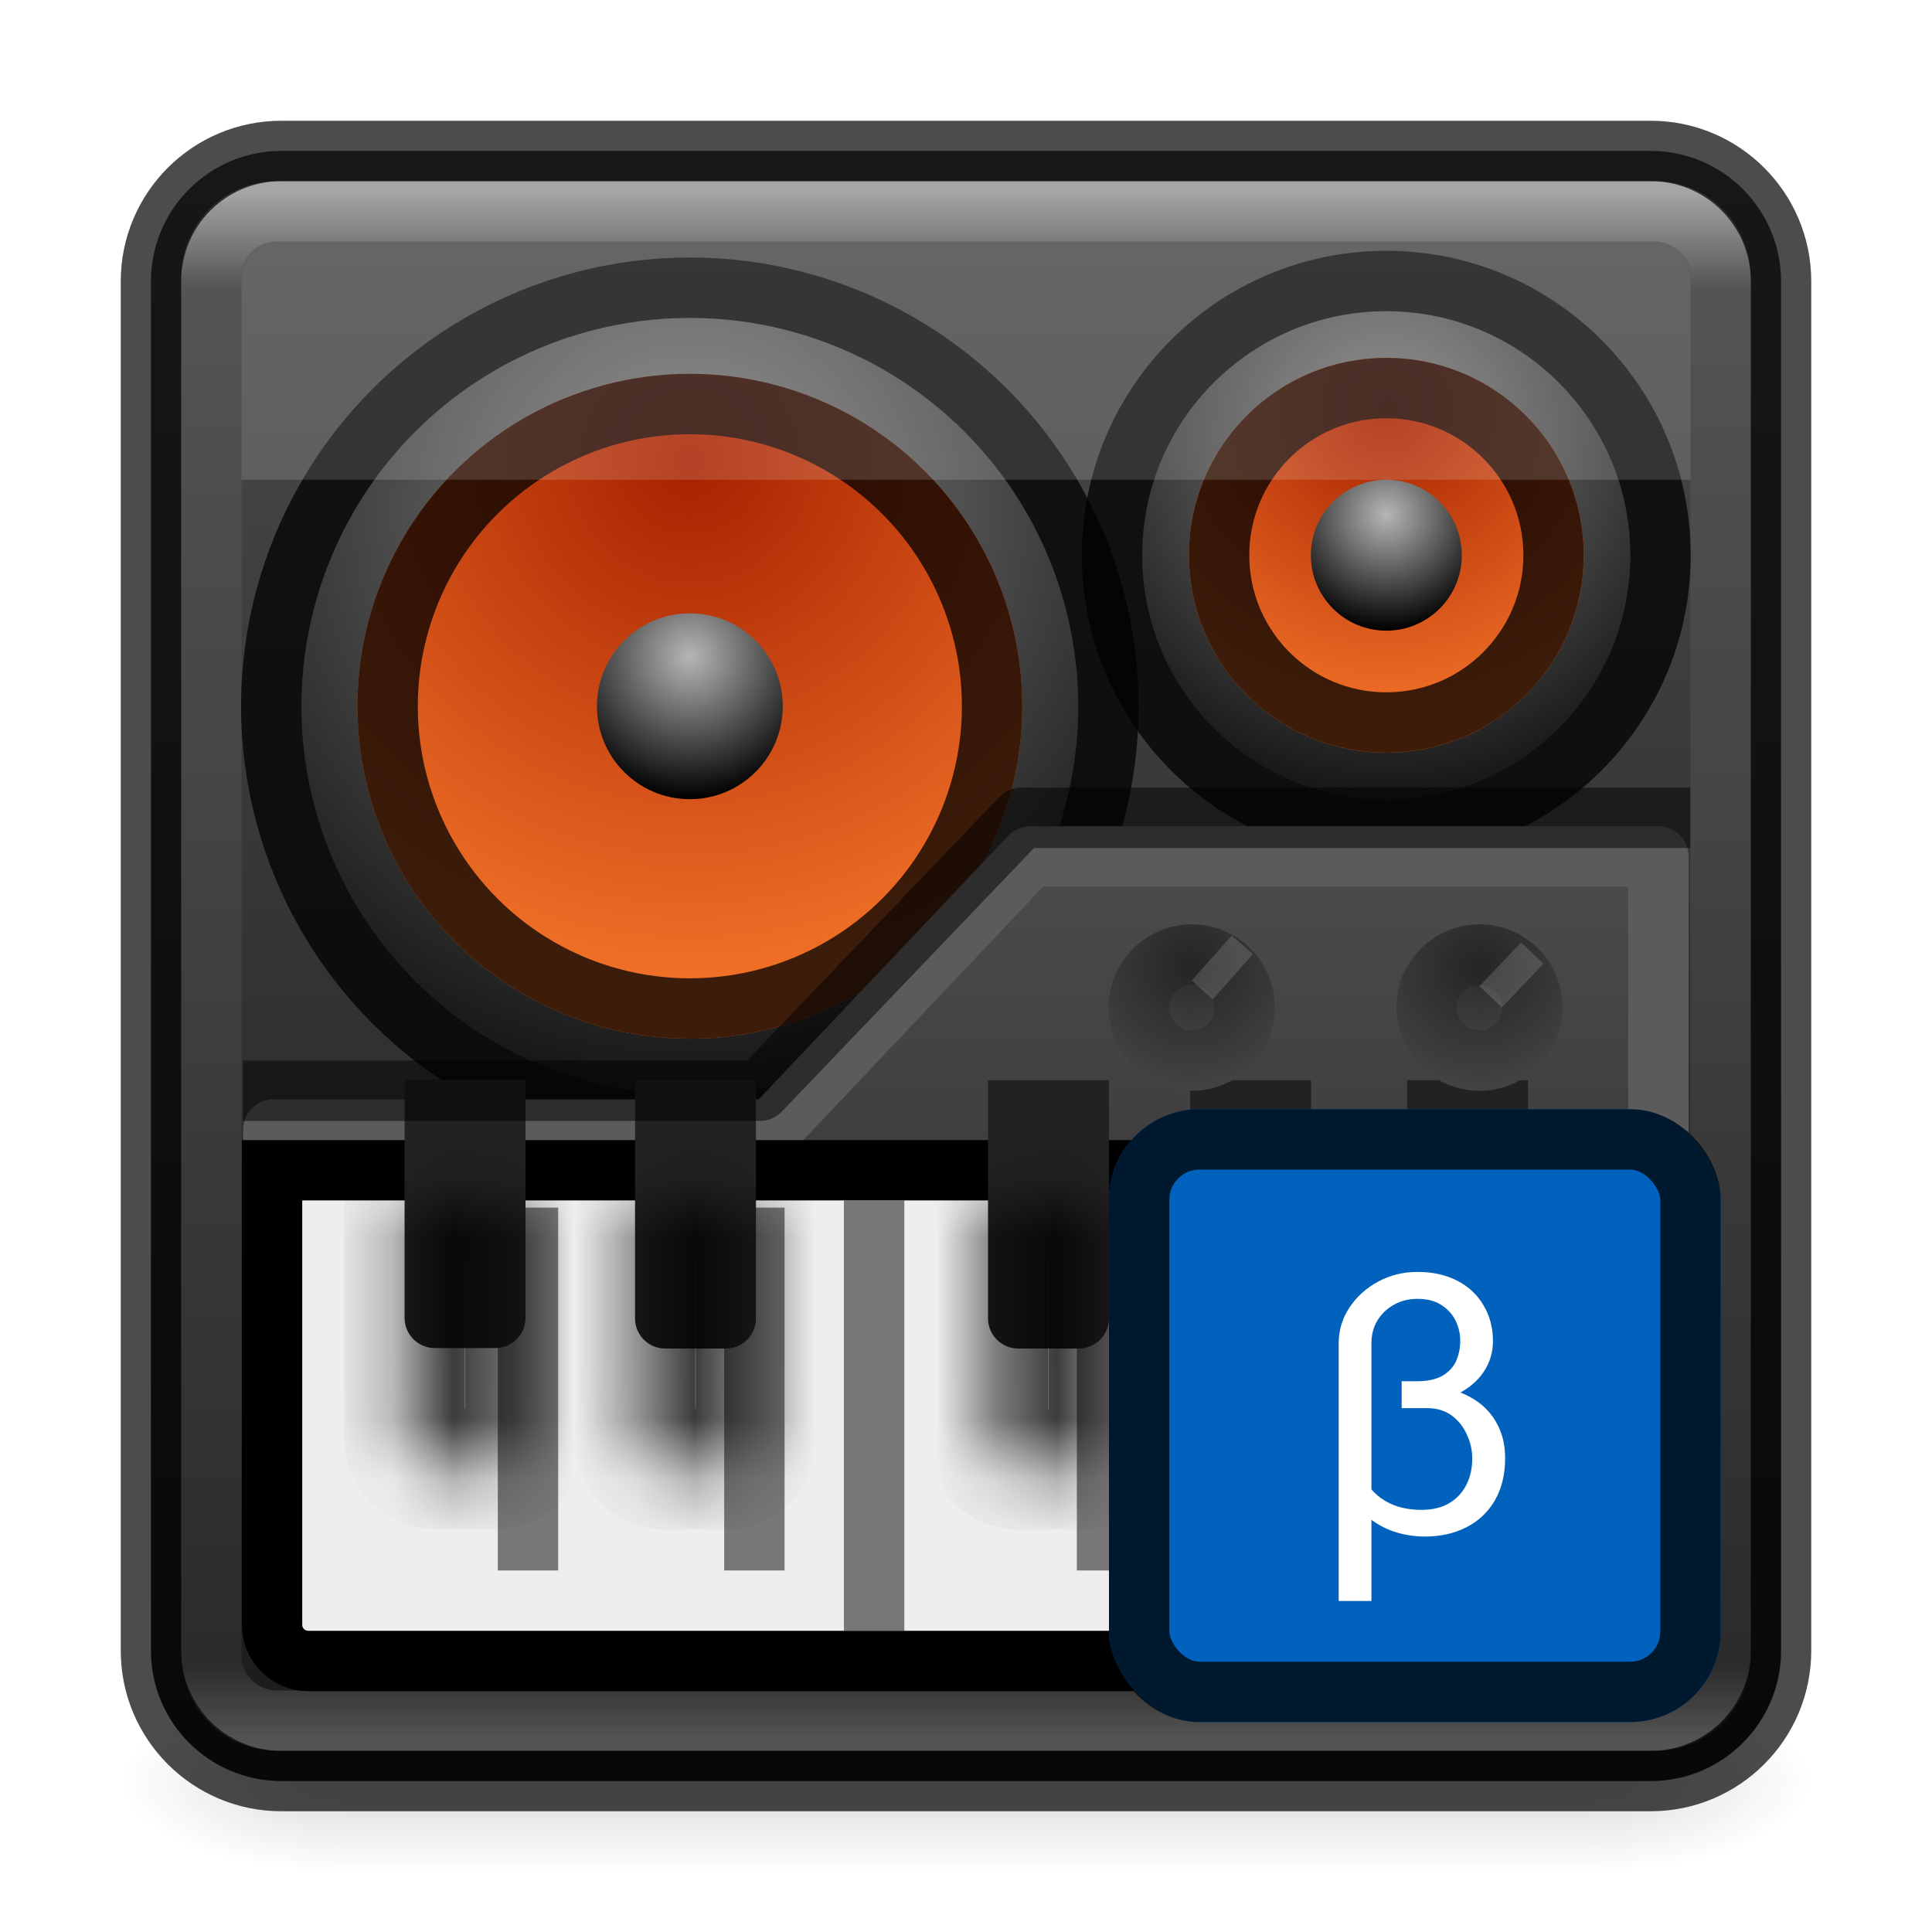 <svg width="32" height="32" viewBox="0 0 32 32" fill="none" xmlns="http://www.w3.org/2000/svg">
<g opacity="0.4">
<path opacity="0.4" d="M30 28H26.316V31H30V28Z" fill="url(#paint0_radial_442_74)"/>
<path opacity="0.4" d="M2 31H5.684V28H2V31Z" fill="url(#paint1_radial_442_74)"/>
<path opacity="0.4" d="M26.316 28H5.684V31H26.316V28Z" fill="url(#paint2_linear_442_74)"/>
</g>
<path d="M27.34 2.5H4.66C3.467 2.5 2.5 3.467 2.5 4.66V27.34C2.5 28.533 3.467 29.5 4.66 29.5H27.34C28.533 29.5 29.5 28.533 29.5 27.34V4.66C29.5 3.467 28.533 2.5 27.34 2.5Z" fill="url(#paint3_linear_442_74)"/>
<path opacity="0.5" d="M27.413 3.5H4.587C3.987 3.5 3.5 3.987 3.5 4.587V27.413C3.5 28.013 3.987 28.5 4.587 28.5H27.413C28.013 28.5 28.5 28.013 28.5 27.413V4.587C28.5 3.987 28.013 3.5 27.413 3.5Z" stroke="url(#paint4_linear_442_74)" stroke-linecap="round" stroke-linejoin="round"/>
<path opacity="0.7" d="M27.34 2.5H4.66C3.467 2.5 2.5 3.467 2.5 4.66V27.34C2.5 28.533 3.467 29.5 4.66 29.5H27.34C28.533 29.5 29.5 28.533 29.5 27.34V4.66C29.5 3.467 28.533 2.5 27.34 2.5Z" stroke="black" stroke-linecap="round" stroke-linejoin="round"/>
<circle cx="11.426" cy="11.698" r="6.433" fill="url(#paint5_radial_442_74)"/>
<circle cx="11.426" cy="11.698" r="6.933" stroke="black" stroke-opacity="0.75"/>
<g filter="url(#filter0_d_442_74)">
<circle cx="11.426" cy="11.698" r="5.506" fill="url(#paint6_radial_442_74)"/>
<circle cx="11.426" cy="11.698" r="5.006" stroke="black" stroke-opacity="0.75"/>
</g>
<circle cx="11.426" cy="11.698" r="1.539" fill="url(#paint7_radial_442_74)"/>
<circle cx="22.961" cy="9.196" r="4.042" fill="url(#paint8_radial_442_74)"/>
<circle cx="22.961" cy="9.196" r="4.542" stroke="black" stroke-opacity="0.75"/>
<g filter="url(#filter1_d_442_74)">
<circle cx="22.962" cy="9.197" r="3.27" fill="url(#paint9_radial_442_74)"/>
<circle cx="22.962" cy="9.197" r="2.77" stroke="black" stroke-opacity="0.75"/>
</g>
<circle cx="22.962" cy="9.196" r="1.25" fill="url(#paint10_radial_442_74)"/>
<path d="M27.468 14.186V14.188V14.203V14.217V14.232V14.248V14.263V14.278V14.294V14.31V14.326V14.342V14.359V14.376V14.393V14.409V14.427V14.444V14.461V14.479V14.497V14.515V14.533V14.552V14.57V14.589V14.608V14.627V14.646V14.666V14.685V14.705V14.725V14.745V14.765V14.785V14.806V14.826V14.847V14.868V14.889V14.911V14.932V14.954V14.976V14.997V15.019V15.042V15.064V15.086V15.109V15.132V15.155V15.178V15.201V15.224V15.248V15.271V15.295V15.319V15.343V15.367V15.391V15.416V15.44V15.465V15.49V15.515V15.54V15.565V15.59V15.616V15.642V15.667V15.693V15.719V15.745V15.771V15.797V15.824V15.85V15.877V15.904V15.931V15.958V15.985V16.012V16.039V16.067V16.094V16.122V16.15V16.178V16.206V16.234V16.262V16.29V16.319V16.347V16.376V16.404V16.433V16.462V16.491V16.52V16.549V16.578V16.608V16.637V16.667V16.696V16.726V16.756V16.786V16.816V16.846V16.876V16.906V16.936V16.967V16.997V17.028V17.058V17.089V17.12V17.151V17.181V17.212V17.244V17.275V17.306V17.337V17.368V17.4V17.431V17.463V17.494V17.526V17.558V17.59V17.622V17.653V17.685V17.717V17.75V17.782V17.814V17.846V17.878V17.911V17.943V17.976V18.008V18.041V18.073V18.106V18.139V18.171V18.204V18.237V18.27V18.303V18.336V18.369V18.402V18.435V18.468V18.501V18.534V18.568V18.601V18.634V18.668V18.701V18.734V18.768V18.801V18.835V18.868V18.902V18.935V18.969V19.002V19.036V19.07V19.103V19.137V19.171V19.204V19.238V19.272V19.305V19.339V19.373V19.407V19.441V19.474V19.508V19.542V19.576V19.61V19.643V19.677V19.711V19.745V19.779V19.812V19.846V19.88V19.914V19.948V19.982V20.015V20.049V20.083V20.117V20.151V20.184V20.218V20.252V20.286V20.32V20.353V20.387V20.421V20.454V20.488V20.521V20.555V20.589V20.622V20.656V20.689V20.723V20.756V20.79V20.823V20.856V20.89V20.923V20.956V20.99V21.023V21.056V21.089V21.122V21.155V21.188V21.221V21.254V21.287V21.32V21.353V21.386V21.418V21.451V21.484V21.516V21.549V21.581V21.614V21.646V21.679V21.711V21.743V21.775V21.808V21.84V21.872V21.904V21.935V21.967V21.999V22.031V22.062V22.094V22.125V22.157V22.188V22.22V22.251V22.282V22.313V22.344V22.375V22.406V22.437V22.468V22.498V22.529V22.559V22.59V22.62V22.651V22.681V22.711V22.741V22.771V22.801V22.83V22.86V22.89V22.919V22.948V22.978V23.007V23.036V23.065V23.094V23.123V23.152V23.18V23.209V23.237V23.266V23.294V23.322V23.35V23.378V23.406V23.434V23.461V23.489V23.516V23.544V23.571V23.598V23.625V23.652V23.678V23.705V23.732V23.758V23.784V23.81V23.836V23.862V23.888V23.914V23.939V23.965V23.99V24.015V24.04V24.065V24.09V24.114V24.139V24.163V24.188V24.212V24.236V24.26V24.283V24.307V24.33V24.354V24.377V24.4V24.423V24.445V24.468V24.491V24.513V24.535V24.557V24.579V24.601V24.622V24.643V24.665V24.686V24.707V24.727V24.748V24.768V24.789V24.809V24.829V24.849V24.869V24.888V24.907V24.927V24.945V24.964V24.983V25.002V25.02V25.038V25.056V25.074V25.092V25.109V25.126V25.143V25.16V25.177V25.194V25.21V25.227V25.242V25.258V25.274V25.29V25.305V25.32V25.335V25.35V25.364V25.379V25.393V25.407V25.421V25.434V25.448V25.461V25.474V25.487V25.5V25.512V25.524V25.536V25.548V25.56V25.571V25.582V25.593V25.604V25.615V25.625V25.635V25.645V25.655V25.665V25.674V25.683V25.692V25.701V25.709V25.717V25.725V25.733V25.741V25.748V25.755V25.762V25.769C27.468 26.672 26.798 27.43 25.949 27.43H25.942H25.935H25.927H25.919H25.91H25.901H25.892H25.882H25.872H25.862H25.851H25.84H25.828H25.816H25.804H25.791H25.778H25.765H25.751H25.737H25.677H25.662H25.645H25.629H25.612H25.595H25.577H25.559H25.541H25.523H25.504H25.485H25.465H25.445H25.425H25.405H25.384H25.363H25.341H25.32H25.297H25.275H25.252H25.229H25.206H25.182H25.158H25.134H25.109H25.084H25.059H25.034H25.008H24.982H24.955H24.929H24.902H24.874H24.847H24.819H24.791H24.762H24.734H24.705H24.675H24.646H24.616H24.586H24.555H24.525H24.494H24.463H24.431H24.399H24.367H24.335H24.302H24.27H24.237H24.203H24.17H24.102H24.067H24.033H23.998H23.963H23.927H23.892H23.856H23.82H23.784H23.747H23.71H23.673H23.636H23.599H23.561H23.523H23.485H23.446H23.407H23.369H23.33H23.29H23.251H23.211H23.171H23.131H23.09H23.05H23.009H22.968H22.927H22.885H22.843H22.802H22.76H22.717H22.675H22.632H22.589H22.546H22.503H22.46H22.416H22.372H22.328H22.284H22.24H22.195H22.15H22.105H22.06H22.015H21.97H21.924H21.878H21.832H21.786H21.74H21.693H21.647H21.6H21.553H21.506H21.459H21.411H21.364H21.316H21.268H21.22H21.172H21.123H21.075H21.026H20.978H20.929H20.88H20.831H20.781H20.732H20.682H20.632H20.583H20.533H20.483H20.432H20.382H20.331H20.281H20.23H20.179H20.128H20.077H20.026H19.975H19.923H19.872H19.82H19.768H19.716H19.664H19.612H19.56H19.508H19.456H19.403H19.351H19.298H19.245H19.192H19.139H19.086H19.033H18.98H18.927H18.873H18.82H18.767H18.713H18.659H18.606H18.552H18.498H18.444H18.39H18.336H18.282H18.228H18.173H18.119H18.065H18.01H17.956H17.901H17.847H17.792H17.737H17.683H17.628H17.573H17.518H17.463H17.408H17.353H17.298H17.243H17.188H17.133H17.077H17.022H16.967H16.912H16.856H16.801H16.746H16.69H16.635H16.58H16.524H16.469H16.413H16.358H16.302H16.247H16.191H16.136H16.08H15.858H9.304H8.968H8.927H8.886H8.845H8.805H8.764H8.724H8.684H8.645H8.605H8.566H8.527H8.489H8.45H8.412H8.374H8.336H8.299H8.261H8.224H8.187H8.151H8.114H8.078H8.042H8.007H7.971H7.936H7.901H7.867H7.832H7.798H7.764H7.73H7.697H7.664H7.631H7.598H7.566H7.534H7.502H7.471H7.439H7.408H7.378H7.347H7.317H7.287H7.257H7.228H7.199H7.17H7.142H7.114H7.086H7.058H7.031H7.004H6.977H6.95H6.924H6.898H6.873H6.848H6.823H6.798H6.774H6.749H6.726H6.702H6.679H6.656H6.634H6.612H6.59H6.568H6.547H6.526H6.506H6.485H6.465H6.446H6.427H6.408H6.389H6.371H6.353H6.335H6.318H6.301H6.285H6.268H6.252H6.237H6.222H6.207H6.192H6.178H6.164H6.151H6.138H6.125H6.113H6.101H6.089H6.078H6.067H6.057H6.046H6.037H6.027H6.018H6.009H6.001H5.993H5.986H5.979H5.972H5.965H5.959H5.954C5.645 27.43 5.283 27.276 4.992 26.993C4.704 26.712 4.527 26.347 4.527 25.975V25.969V25.963V25.956V25.949V25.942V25.936V25.929V25.921V25.914V25.907V25.899V25.891V25.884V25.876V25.868V25.86V25.851V25.843V25.834V25.826V25.817V25.808V25.799V25.79V25.781V25.771V25.762V25.752V25.743V25.733V25.723V25.713V25.703V25.693V25.682V25.672V25.661V25.651V25.64V25.629V25.618V25.607V25.596V25.584V25.573V25.561V25.55V25.538V25.526V25.514V25.502V25.49V25.478V25.465V25.453V25.44V25.428V25.415V25.402V25.389V25.376V25.363V25.35V25.337V25.323V25.31V25.296V25.282V25.269V25.255V25.241V25.227V25.213V25.198V25.184V25.17V25.155V25.141V25.126V25.111V25.096V25.081V25.066V25.051V25.036V25.021V25.006V24.99V24.975V24.959V24.944V24.928V24.912V24.896V24.88V24.864V24.848V24.832V24.816V24.799V24.783V24.766V24.75V24.733V24.716V24.7V24.683V24.666V24.649V24.632V24.615V24.597V24.58V24.563V24.546V24.528V24.511V24.493V24.475V24.457V24.44V24.422V24.404V24.386V24.368V24.35V24.332V24.314V24.295V24.277V24.259V24.24V24.222V24.203V24.185V24.166V24.147V24.128V24.11V24.091V24.072V24.053V24.034V24.015V23.996V23.977V23.957V23.938V23.919V23.899V23.88V23.86V23.841V23.821V23.802V23.782V23.762V23.743V23.723V23.703V23.683V23.663V23.644V23.624V23.604V23.584V23.564V23.543V23.523V23.503V23.483V23.463V23.442V23.422V23.402V23.381V23.361V23.34V23.32V23.299V23.279V23.258V23.238V23.217V23.196V23.176V23.155V23.134V23.113V23.093V23.072V23.051V23.03V23.009V22.988V22.968V22.947V22.926V22.905V22.884V22.863V22.842V22.82V22.799V22.778V22.757V22.736V22.715V22.694V22.673V22.651V22.63V22.609V22.588V22.567V22.545V22.524V22.503V22.482V22.46V22.439V22.418V22.396V22.375V22.354V22.333V22.311V22.29V22.269V22.247V22.226V22.205V22.183V22.162V22.141V22.119V22.098V22.077V22.055V22.034V22.013V21.991V21.97V21.949V21.927V21.906V21.885V21.864V21.842V21.821V21.8V21.779V21.757V21.736V21.715V21.694V21.672V21.651V21.63V21.609V21.588V21.567V21.546V21.524V21.503V21.482V21.461V21.44V21.419V21.398V21.377V21.356V21.335V21.315V21.294V21.273V21.252V21.231V21.21V21.19V21.169V21.148V21.128V21.107V21.086V21.066V21.045V21.025V21.004V20.984V20.963V20.943V20.922V20.902V20.882V20.861V20.841V20.821V20.801V20.781V20.761V20.74V20.72V20.7V20.68V20.66V20.641V20.621V20.601V20.581V20.561V20.542V20.522V20.503V20.483V20.464V20.444V20.425V20.405V20.386V20.367V20.348V20.328V20.309V20.29V20.271V20.252V20.233V20.215V20.196V20.177V20.158V20.14V20.121V20.102V20.084V20.066V20.047V20.029V20.011V19.992V19.974V19.956V19.938V19.92V19.902V19.884V19.867V19.849V19.831V19.814V19.796V19.779V19.761V19.744V19.727V19.709V19.692V19.675V19.658V19.642V19.625V19.608V19.591V19.575V19.558V19.541V19.525V19.509V19.492V19.476V19.46V19.444V19.428V19.412V19.396V19.381V19.365V19.35V19.334V19.319V19.303V19.288V19.273V19.258V19.243V19.228V19.213V19.198V19.184V19.169V19.155V19.14V19.126V19.112V19.098V19.084V19.07V19.056V19.042V19.028V19.015V19.001V18.988V18.974V18.961V18.948V18.935V18.922V18.909V18.897V18.884V18.872V18.859V18.847V18.834V18.822V18.81V18.798V18.787V18.775V18.763V18.752V18.74V18.729V18.718V18.709H12.567C12.704 18.709 12.836 18.652 12.93 18.552L17.062 14.186H27.468Z" fill="url(#paint11_linear_442_74)" stroke="#5B5B5B" stroke-linecap="round" stroke-linejoin="round"/>
<path d="M5.006 19.383H4.506V19.883V26.911C4.506 27.242 4.774 27.511 5.106 27.511H26.904C27.235 27.511 27.503 27.242 27.503 26.911V19.883V19.383H27.003H5.006Z" fill="#EEEEEE" stroke="black"/>
<g filter="url(#filter2_d_442_74)">
<line x1="7.745" y1="27.012" x2="7.745" y2="21.002" stroke="black" stroke-opacity="0.5"/>
</g>
<g filter="url(#filter3_d_442_74)">
<line x1="11.495" y1="27.012" x2="11.495" y2="21.002" stroke="black" stroke-opacity="0.5"/>
</g>
<line x1="14.478" y1="27.012" x2="14.478" y2="19.884" stroke="black" stroke-opacity="0.5"/>
<g filter="url(#filter4_d_442_74)">
<line x1="17.336" y1="27.012" x2="17.336" y2="21.002" stroke="black" stroke-opacity="0.5"/>
</g>
<g filter="url(#filter5_d_442_74)">
<line y1="-0.5" x2="6.01" y2="-0.5" transform="matrix(0.001 -1 1 0.001 21.11 27.012)" stroke="black" stroke-opacity="0.5"/>
</g>
<g filter="url(#filter6_d_442_74)">
<line x1="24.191" y1="27.011" x2="24.191" y2="21.002" stroke="black" stroke-opacity="0.5"/>
</g>
<mask id="path-25-inside-1_442_74" fill="white">
<path d="M6.701 19.883H8.704V23.828C8.704 24.104 8.48 24.328 8.204 24.328H7.201C6.925 24.328 6.701 24.104 6.701 23.828V19.883Z"/>
</mask>
<g filter="url(#filter7_i_442_74)">
<path d="M6.701 19.883H8.704V23.828C8.704 24.104 8.48 24.328 8.204 24.328H7.201C6.925 24.328 6.701 24.104 6.701 23.828V19.883Z" fill="#222222"/>
</g>
<path d="M6.701 19.883H8.704V23.828C8.704 24.104 8.48 24.328 8.204 24.328H7.201C6.925 24.328 6.701 24.104 6.701 23.828V19.883Z" stroke="black" stroke-opacity="0.75" stroke-width="2" mask="url(#path-25-inside-1_442_74)"/>
<mask id="path-26-inside-2_442_74" fill="white">
<path d="M10.518 19.892H12.521V23.836C12.521 24.113 12.297 24.336 12.021 24.336H11.018C10.742 24.336 10.518 24.113 10.518 23.836V19.892Z"/>
</mask>
<g filter="url(#filter8_i_442_74)">
<path d="M10.518 19.892H12.521V23.836C12.521 24.113 12.297 24.336 12.021 24.336H11.018C10.742 24.336 10.518 24.113 10.518 23.836V19.892Z" fill="#222222"/>
</g>
<path d="M10.518 19.892H12.521V23.836C12.521 24.113 12.297 24.336 12.021 24.336H11.018C10.742 24.336 10.518 24.113 10.518 23.836V19.892Z" stroke="black" stroke-opacity="0.75" stroke-width="2" mask="url(#path-26-inside-2_442_74)"/>
<mask id="path-27-inside-3_442_74" fill="white">
<path d="M16.365 19.892H18.368V23.836C18.368 24.113 18.144 24.336 17.868 24.336H16.865C16.589 24.336 16.365 24.113 16.365 23.836V19.892Z"/>
</mask>
<g filter="url(#filter9_i_442_74)">
<path d="M16.365 19.892H18.368V23.836C18.368 24.113 18.144 24.336 17.868 24.336H16.865C16.589 24.336 16.365 24.113 16.365 23.836V19.892Z" fill="#222222"/>
</g>
<path d="M16.365 19.892H18.368V23.836C18.368 24.113 18.144 24.336 17.868 24.336H16.865C16.589 24.336 16.365 24.113 16.365 23.836V19.892Z" stroke="black" stroke-opacity="0.75" stroke-width="2" mask="url(#path-27-inside-3_442_74)"/>
<mask id="path-28-inside-4_442_74" fill="white">
<path d="M19.713 19.892H21.715V23.836C21.715 24.113 21.492 24.336 21.215 24.336H20.213C19.937 24.336 19.713 24.113 19.713 23.836V19.892Z"/>
</mask>
<g filter="url(#filter10_i_442_74)">
<path d="M19.713 19.892H21.715V23.836C21.715 24.113 21.492 24.336 21.215 24.336H20.213C19.937 24.336 19.713 24.113 19.713 23.836V19.892Z" fill="#222222"/>
</g>
<path d="M19.713 19.892H21.715V23.836C21.715 24.113 21.492 24.336 21.215 24.336H20.213C19.937 24.336 19.713 24.113 19.713 23.836V19.892Z" stroke="black" stroke-opacity="0.75" stroke-width="2" mask="url(#path-28-inside-4_442_74)"/>
<mask id="path-29-inside-5_442_74" fill="white">
<path d="M23.306 19.892H25.309V23.808C25.309 24.084 25.085 24.308 24.809 24.308H23.806C23.53 24.308 23.306 24.084 23.306 23.808V19.892Z"/>
</mask>
<g filter="url(#filter11_i_442_74)">
<path d="M23.306 19.892H25.309V23.808C25.309 24.084 25.085 24.308 24.809 24.308H23.806C23.53 24.308 23.306 24.084 23.306 23.808V19.892Z" fill="#222222"/>
</g>
<path d="M23.306 19.892H25.309V23.808C25.309 24.084 25.085 24.308 24.809 24.308H23.806C23.53 24.308 23.306 24.084 23.306 23.808V19.892Z" stroke="black" stroke-opacity="0.75" stroke-width="2" mask="url(#path-29-inside-5_442_74)"/>
<path d="M4.524 18.066H12.588L16.913 13.546H27.495" stroke="black" stroke-opacity="0.5" stroke-linecap="square" stroke-linejoin="round"/>
<g filter="url(#filter12_dd_442_74)">
<ellipse cx="19.739" cy="16.688" rx="1.376" ry="1.378" fill="url(#paint12_radial_442_74)"/>
<path d="M20.615 16.688C20.615 17.174 20.222 17.566 19.739 17.566C19.256 17.566 18.863 17.174 18.863 16.688C18.863 16.203 19.256 15.81 19.739 15.81C20.222 15.81 20.615 16.203 20.615 16.688Z" stroke="black" stroke-opacity="0.15"/>
</g>
<line y1="-0.5" x2="0.468" y2="-0.5" transform="matrix(0.747 0.665 -0.664 0.748 19.739 16.241)" stroke="white" stroke-opacity="0.15"/>
<g filter="url(#filter13_dd_442_74)">
<ellipse cx="24.505" cy="16.688" rx="1.376" ry="1.378" fill="url(#paint13_radial_442_74)"/>
<path d="M25.381 16.688C25.381 17.174 24.988 17.566 24.505 17.566C24.022 17.566 23.629 17.174 23.629 16.688C23.629 16.203 24.022 15.81 24.505 15.81C24.988 15.81 25.381 16.203 25.381 16.688Z" stroke="black" stroke-opacity="0.15"/>
</g>
<line y1="-0.5" x2="0.512" y2="-0.5" transform="matrix(0.723 0.69 -0.689 0.724 24.505 16.334)" stroke="white" stroke-opacity="0.15"/>
<path d="M27.429 4H4.582C4.268 4 4 4.268 4 4.6V7.946H28V4.623C28 4.289 27.77 4 27.429 4Z" fill="white" fill-opacity="0.15"/>
<g filter="url(#filter14_ii_442_74)">
<rect x="18.368" y="18.372" width="10.132" height="10.151" rx="1.5" fill="#0062BC"/>
</g>
<rect x="18.868" y="18.872" width="9.132" height="9.151" rx="1" stroke="black" stroke-opacity="0.75"/>
<g filter="url(#filter15_d_442_74)">
<path d="M23.216 22.477H23.647C23.918 22.477 24.149 22.529 24.338 22.633C24.529 22.734 24.676 22.873 24.777 23.049C24.879 23.224 24.93 23.424 24.93 23.646C24.93 23.924 24.872 24.16 24.757 24.355C24.644 24.549 24.486 24.696 24.285 24.798C24.086 24.899 23.858 24.95 23.6 24.95C23.447 24.95 23.296 24.929 23.146 24.886C22.997 24.843 22.861 24.777 22.738 24.689C22.615 24.599 22.517 24.484 22.442 24.344C22.37 24.203 22.334 24.036 22.334 23.843L22.548 23.723C22.548 23.865 22.59 23.996 22.674 24.115C22.758 24.234 22.874 24.33 23.023 24.402C23.173 24.473 23.347 24.508 23.544 24.508C23.724 24.508 23.876 24.472 24.001 24.399C24.126 24.325 24.221 24.224 24.285 24.098C24.352 23.969 24.385 23.822 24.385 23.658C24.385 23.521 24.356 23.39 24.297 23.263C24.24 23.134 24.156 23.028 24.045 22.946C23.934 22.864 23.797 22.823 23.635 22.823H23.216V22.477ZM23.477 20.567C23.731 20.567 23.951 20.616 24.139 20.714C24.326 20.811 24.471 20.947 24.572 21.121C24.676 21.293 24.728 21.491 24.728 21.716C24.728 21.901 24.676 22.071 24.572 22.226C24.469 22.378 24.323 22.5 24.136 22.592C23.948 22.683 23.729 22.729 23.477 22.729H23.216V22.378H23.465C23.637 22.378 23.776 22.349 23.881 22.293C23.986 22.234 24.064 22.154 24.113 22.053C24.161 21.951 24.186 21.835 24.186 21.704C24.186 21.587 24.159 21.476 24.107 21.37C24.054 21.265 23.975 21.179 23.869 21.112C23.766 21.046 23.635 21.013 23.477 21.013C23.334 21.013 23.205 21.045 23.09 21.109C22.975 21.172 22.883 21.259 22.815 21.37C22.748 21.481 22.715 21.607 22.715 21.748V26.017H22.173V21.748C22.173 21.531 22.233 21.334 22.352 21.156C22.471 20.976 22.629 20.834 22.826 20.728C23.024 20.621 23.24 20.567 23.477 20.567Z" fill="white"/>
</g>
<defs>
<filter id="filter0_d_442_74" x="4.92" y="5.193" width="13.011" height="13.011" filterUnits="userSpaceOnUse" color-interpolation-filters="sRGB">
<feFlood flood-opacity="0" result="BackgroundImageFix"/>
<feColorMatrix in="SourceAlpha" type="matrix" values="0 0 0 0 0 0 0 0 0 0 0 0 0 0 0 0 0 0 127 0" result="hardAlpha"/>
<feMorphology radius="1" operator="dilate" in="SourceAlpha" result="effect1_dropShadow_442_74"/>
<feOffset/>
<feColorMatrix type="matrix" values="0 0 0 0 0 0 0 0 0 0 0 0 0 0 0 0 0 0 0.15 0"/>
<feBlend mode="normal" in2="BackgroundImageFix" result="effect1_dropShadow_442_74"/>
<feBlend mode="normal" in="SourceGraphic" in2="effect1_dropShadow_442_74" result="shape"/>
</filter>
<filter id="filter1_d_442_74" x="18.693" y="4.927" width="8.539" height="8.539" filterUnits="userSpaceOnUse" color-interpolation-filters="sRGB">
<feFlood flood-opacity="0" result="BackgroundImageFix"/>
<feColorMatrix in="SourceAlpha" type="matrix" values="0 0 0 0 0 0 0 0 0 0 0 0 0 0 0 0 0 0 127 0" result="hardAlpha"/>
<feMorphology radius="1" operator="dilate" in="SourceAlpha" result="effect1_dropShadow_442_74"/>
<feOffset/>
<feColorMatrix type="matrix" values="0 0 0 0 0 0 0 0 0 0 0 0 0 0 0 0 0 0 0.15 0"/>
<feBlend mode="normal" in2="BackgroundImageFix" result="effect1_dropShadow_442_74"/>
<feBlend mode="normal" in="SourceGraphic" in2="effect1_dropShadow_442_74" result="shape"/>
</filter>
<filter id="filter2_d_442_74" x="7.245" y="20.002" width="2" height="7.01" filterUnits="userSpaceOnUse" color-interpolation-filters="sRGB">
<feFlood flood-opacity="0" result="BackgroundImageFix"/>
<feColorMatrix in="SourceAlpha" type="matrix" values="0 0 0 0 0 0 0 0 0 0 0 0 0 0 0 0 0 0 127 0" result="hardAlpha"/>
<feOffset dx="1" dy="-1"/>
<feColorMatrix type="matrix" values="0 0 0 0 1 0 0 0 0 1 0 0 0 0 1 0 0 0 1 0"/>
<feBlend mode="normal" in2="BackgroundImageFix" result="effect1_dropShadow_442_74"/>
<feBlend mode="normal" in="SourceGraphic" in2="effect1_dropShadow_442_74" result="shape"/>
</filter>
<filter id="filter3_d_442_74" x="10.995" y="20.002" width="2" height="7.01" filterUnits="userSpaceOnUse" color-interpolation-filters="sRGB">
<feFlood flood-opacity="0" result="BackgroundImageFix"/>
<feColorMatrix in="SourceAlpha" type="matrix" values="0 0 0 0 0 0 0 0 0 0 0 0 0 0 0 0 0 0 127 0" result="hardAlpha"/>
<feOffset dx="1" dy="-1"/>
<feColorMatrix type="matrix" values="0 0 0 0 1 0 0 0 0 1 0 0 0 0 1 0 0 0 1 0"/>
<feBlend mode="normal" in2="BackgroundImageFix" result="effect1_dropShadow_442_74"/>
<feBlend mode="normal" in="SourceGraphic" in2="effect1_dropShadow_442_74" result="shape"/>
</filter>
<filter id="filter4_d_442_74" x="16.836" y="20.002" width="2" height="7.01" filterUnits="userSpaceOnUse" color-interpolation-filters="sRGB">
<feFlood flood-opacity="0" result="BackgroundImageFix"/>
<feColorMatrix in="SourceAlpha" type="matrix" values="0 0 0 0 0 0 0 0 0 0 0 0 0 0 0 0 0 0 127 0" result="hardAlpha"/>
<feOffset dx="1" dy="-1"/>
<feColorMatrix type="matrix" values="0 0 0 0 1 0 0 0 0 1 0 0 0 0 1 0 0 0 1 0"/>
<feBlend mode="normal" in2="BackgroundImageFix" result="effect1_dropShadow_442_74"/>
<feBlend mode="normal" in="SourceGraphic" in2="effect1_dropShadow_442_74" result="shape"/>
</filter>
<filter id="filter5_d_442_74" x="20.11" y="20" width="2.009" height="7.011" filterUnits="userSpaceOnUse" color-interpolation-filters="sRGB">
<feFlood flood-opacity="0" result="BackgroundImageFix"/>
<feColorMatrix in="SourceAlpha" type="matrix" values="0 0 0 0 0 0 0 0 0 0 0 0 0 0 0 0 0 0 127 0" result="hardAlpha"/>
<feOffset dx="1" dy="-1"/>
<feColorMatrix type="matrix" values="0 0 0 0 1 0 0 0 0 1 0 0 0 0 1 0 0 0 1 0"/>
<feBlend mode="normal" in2="BackgroundImageFix" result="effect1_dropShadow_442_74"/>
<feBlend mode="normal" in="SourceGraphic" in2="effect1_dropShadow_442_74" result="shape"/>
</filter>
<filter id="filter6_d_442_74" x="23.691" y="20.002" width="2" height="7.009" filterUnits="userSpaceOnUse" color-interpolation-filters="sRGB">
<feFlood flood-opacity="0" result="BackgroundImageFix"/>
<feColorMatrix in="SourceAlpha" type="matrix" values="0 0 0 0 0 0 0 0 0 0 0 0 0 0 0 0 0 0 127 0" result="hardAlpha"/>
<feOffset dx="1" dy="-1"/>
<feColorMatrix type="matrix" values="0 0 0 0 1 0 0 0 0 1 0 0 0 0 1 0 0 0 1 0"/>
<feBlend mode="normal" in2="BackgroundImageFix" result="effect1_dropShadow_442_74"/>
<feBlend mode="normal" in="SourceGraphic" in2="effect1_dropShadow_442_74" result="shape"/>
</filter>
<filter id="filter7_i_442_74" x="6.701" y="19.883" width="2.003" height="4.445" filterUnits="userSpaceOnUse" color-interpolation-filters="sRGB">
<feFlood flood-opacity="0" result="BackgroundImageFix"/>
<feBlend mode="normal" in="SourceGraphic" in2="BackgroundImageFix" result="shape"/>
<feColorMatrix in="SourceAlpha" type="matrix" values="0 0 0 0 0 0 0 0 0 0 0 0 0 0 0 0 0 0 127 0" result="hardAlpha"/>
<feOffset dy="-2"/>
<feComposite in2="hardAlpha" operator="arithmetic" k2="-1" k3="1"/>
<feColorMatrix type="matrix" values="0 0 0 0 1 0 0 0 0 1 0 0 0 0 1 0 0 0 0.25 0"/>
<feBlend mode="normal" in2="shape" result="effect1_innerShadow_442_74"/>
</filter>
<filter id="filter8_i_442_74" x="10.518" y="19.892" width="2.003" height="4.445" filterUnits="userSpaceOnUse" color-interpolation-filters="sRGB">
<feFlood flood-opacity="0" result="BackgroundImageFix"/>
<feBlend mode="normal" in="SourceGraphic" in2="BackgroundImageFix" result="shape"/>
<feColorMatrix in="SourceAlpha" type="matrix" values="0 0 0 0 0 0 0 0 0 0 0 0 0 0 0 0 0 0 127 0" result="hardAlpha"/>
<feOffset dy="-2"/>
<feComposite in2="hardAlpha" operator="arithmetic" k2="-1" k3="1"/>
<feColorMatrix type="matrix" values="0 0 0 0 1 0 0 0 0 1 0 0 0 0 1 0 0 0 0.25 0"/>
<feBlend mode="normal" in2="shape" result="effect1_innerShadow_442_74"/>
</filter>
<filter id="filter9_i_442_74" x="16.365" y="19.892" width="2.003" height="4.445" filterUnits="userSpaceOnUse" color-interpolation-filters="sRGB">
<feFlood flood-opacity="0" result="BackgroundImageFix"/>
<feBlend mode="normal" in="SourceGraphic" in2="BackgroundImageFix" result="shape"/>
<feColorMatrix in="SourceAlpha" type="matrix" values="0 0 0 0 0 0 0 0 0 0 0 0 0 0 0 0 0 0 127 0" result="hardAlpha"/>
<feOffset dy="-2"/>
<feComposite in2="hardAlpha" operator="arithmetic" k2="-1" k3="1"/>
<feColorMatrix type="matrix" values="0 0 0 0 1 0 0 0 0 1 0 0 0 0 1 0 0 0 0.25 0"/>
<feBlend mode="normal" in2="shape" result="effect1_innerShadow_442_74"/>
</filter>
<filter id="filter10_i_442_74" x="19.713" y="19.892" width="2.003" height="4.445" filterUnits="userSpaceOnUse" color-interpolation-filters="sRGB">
<feFlood flood-opacity="0" result="BackgroundImageFix"/>
<feBlend mode="normal" in="SourceGraphic" in2="BackgroundImageFix" result="shape"/>
<feColorMatrix in="SourceAlpha" type="matrix" values="0 0 0 0 0 0 0 0 0 0 0 0 0 0 0 0 0 0 127 0" result="hardAlpha"/>
<feOffset dy="-2"/>
<feComposite in2="hardAlpha" operator="arithmetic" k2="-1" k3="1"/>
<feColorMatrix type="matrix" values="0 0 0 0 1 0 0 0 0 1 0 0 0 0 1 0 0 0 0.25 0"/>
<feBlend mode="normal" in2="shape" result="effect1_innerShadow_442_74"/>
</filter>
<filter id="filter11_i_442_74" x="23.306" y="19.892" width="2.003" height="4.416" filterUnits="userSpaceOnUse" color-interpolation-filters="sRGB">
<feFlood flood-opacity="0" result="BackgroundImageFix"/>
<feBlend mode="normal" in="SourceGraphic" in2="BackgroundImageFix" result="shape"/>
<feColorMatrix in="SourceAlpha" type="matrix" values="0 0 0 0 0 0 0 0 0 0 0 0 0 0 0 0 0 0 127 0" result="hardAlpha"/>
<feOffset dy="-2"/>
<feComposite in2="hardAlpha" operator="arithmetic" k2="-1" k3="1"/>
<feColorMatrix type="matrix" values="0 0 0 0 1 0 0 0 0 1 0 0 0 0 1 0 0 0 0.25 0"/>
<feBlend mode="normal" in2="shape" result="effect1_innerShadow_442_74"/>
</filter>
<filter id="filter12_dd_442_74" x="16.363" y="13.31" width="6.752" height="7.756" filterUnits="userSpaceOnUse" color-interpolation-filters="sRGB">
<feFlood flood-opacity="0" result="BackgroundImageFix"/>
<feColorMatrix in="SourceAlpha" type="matrix" values="0 0 0 0 0 0 0 0 0 0 0 0 0 0 0 0 0 0 127 0" result="hardAlpha"/>
<feOffset dy="1"/>
<feGaussianBlur stdDeviation="1"/>
<feColorMatrix type="matrix" values="0 0 0 0 0 0 0 0 0 0 0 0 0 0 0 0 0 0 0.75 0"/>
<feBlend mode="normal" in2="BackgroundImageFix" result="effect1_dropShadow_442_74"/>
<feColorMatrix in="SourceAlpha" type="matrix" values="0 0 0 0 0 0 0 0 0 0 0 0 0 0 0 0 0 0 127 0" result="hardAlpha"/>
<feOffset dy="-1"/>
<feGaussianBlur stdDeviation="0.5"/>
<feColorMatrix type="matrix" values="0 0 0 0 1 0 0 0 0 1 0 0 0 0 1 0 0 0 0.15 0"/>
<feBlend mode="normal" in2="effect1_dropShadow_442_74" result="effect2_dropShadow_442_74"/>
<feBlend mode="normal" in="SourceGraphic" in2="effect2_dropShadow_442_74" result="shape"/>
</filter>
<filter id="filter13_dd_442_74" x="21.129" y="13.31" width="6.752" height="7.756" filterUnits="userSpaceOnUse" color-interpolation-filters="sRGB">
<feFlood flood-opacity="0" result="BackgroundImageFix"/>
<feColorMatrix in="SourceAlpha" type="matrix" values="0 0 0 0 0 0 0 0 0 0 0 0 0 0 0 0 0 0 127 0" result="hardAlpha"/>
<feOffset dy="1"/>
<feGaussianBlur stdDeviation="1"/>
<feColorMatrix type="matrix" values="0 0 0 0 0 0 0 0 0 0 0 0 0 0 0 0 0 0 0.75 0"/>
<feBlend mode="normal" in2="BackgroundImageFix" result="effect1_dropShadow_442_74"/>
<feColorMatrix in="SourceAlpha" type="matrix" values="0 0 0 0 0 0 0 0 0 0 0 0 0 0 0 0 0 0 127 0" result="hardAlpha"/>
<feOffset dy="-1"/>
<feGaussianBlur stdDeviation="0.5"/>
<feColorMatrix type="matrix" values="0 0 0 0 1 0 0 0 0 1 0 0 0 0 1 0 0 0 0.15 0"/>
<feBlend mode="normal" in2="effect1_dropShadow_442_74" result="effect2_dropShadow_442_74"/>
<feBlend mode="normal" in="SourceGraphic" in2="effect2_dropShadow_442_74" result="shape"/>
</filter>
<filter id="filter14_ii_442_74" x="18.368" y="18.372" width="10.132" height="10.151" filterUnits="userSpaceOnUse" color-interpolation-filters="sRGB">
<feFlood flood-opacity="0" result="BackgroundImageFix"/>
<feBlend mode="normal" in="SourceGraphic" in2="BackgroundImageFix" result="shape"/>
<feColorMatrix in="SourceAlpha" type="matrix" values="0 0 0 0 0 0 0 0 0 0 0 0 0 0 0 0 0 0 127 0" result="hardAlpha"/>
<feOffset dy="2"/>
<feComposite in2="hardAlpha" operator="arithmetic" k2="-1" k3="1"/>
<feColorMatrix type="matrix" values="0 0 0 0 1 0 0 0 0 1 0 0 0 0 1 0 0 0 0.25 0"/>
<feBlend mode="normal" in2="shape" result="effect1_innerShadow_442_74"/>
<feColorMatrix in="SourceAlpha" type="matrix" values="0 0 0 0 0 0 0 0 0 0 0 0 0 0 0 0 0 0 127 0" result="hardAlpha"/>
<feOffset dy="-2"/>
<feComposite in2="hardAlpha" operator="arithmetic" k2="-1" k3="1"/>
<feColorMatrix type="matrix" values="0 0 0 0 0 0 0 0 0 0 0 0 0 0 0 0 0 0 0.25 0"/>
<feBlend mode="normal" in2="effect1_innerShadow_442_74" result="effect2_innerShadow_442_74"/>
</filter>
<filter id="filter15_d_442_74" x="22.173" y="20.567" width="2.757" height="5.949" filterUnits="userSpaceOnUse" color-interpolation-filters="sRGB">
<feFlood flood-opacity="0" result="BackgroundImageFix"/>
<feColorMatrix in="SourceAlpha" type="matrix" values="0 0 0 0 0 0 0 0 0 0 0 0 0 0 0 0 0 0 127 0" result="hardAlpha"/>
<feOffset dy="0.5"/>
<feColorMatrix type="matrix" values="0 0 0 0 0 0 0 0 0 0 0 0 0 0 0 0 0 0 0.3 0"/>
<feBlend mode="normal" in2="BackgroundImageFix" result="effect1_dropShadow_442_74"/>
<feBlend mode="normal" in="SourceGraphic" in2="effect1_dropShadow_442_74" result="shape"/>
</filter>
<radialGradient id="paint0_radial_442_74" cx="0" cy="0" r="1" gradientUnits="userSpaceOnUse" gradientTransform="translate(26.311 29.5) scale(3.691 1.5)">
<stop stop-color="#181818"/>
<stop offset="1" stop-color="#181818" stop-opacity="0"/>
</radialGradient>
<radialGradient id="paint1_radial_442_74" cx="0" cy="0" r="1" gradientUnits="userSpaceOnUse" gradientTransform="translate(5.689 29.5) rotate(180) scale(3.691 1.5)">
<stop stop-color="#181818"/>
<stop offset="1" stop-color="#181818" stop-opacity="0"/>
</radialGradient>
<linearGradient id="paint2_linear_442_74" x1="16.78" y1="31.012" x2="16.78" y2="28" gradientUnits="userSpaceOnUse">
<stop stop-color="#181818" stop-opacity="0"/>
<stop offset="0.5" stop-color="#181818"/>
<stop offset="1" stop-color="#181818" stop-opacity="0"/>
</linearGradient>
<linearGradient id="paint3_linear_442_74" x1="15.704" y1="2.607" x2="15.704" y2="29.481" gradientUnits="userSpaceOnUse">
<stop stop-color="#4D4D4D"/>
<stop offset="1" stop-color="#1A1A1A"/>
</linearGradient>
<linearGradient id="paint4_linear_442_74" x1="16" y1="3.162" x2="16" y2="28.838" gradientUnits="userSpaceOnUse">
<stop stop-color="white"/>
<stop offset="0.063" stop-color="white" stop-opacity="0.12"/>
<stop offset="0.951" stop-color="white" stop-opacity="0.12"/>
<stop offset="1" stop-color="white" stop-opacity="0.5"/>
</linearGradient>
<radialGradient id="paint5_radial_442_74" cx="0" cy="0" r="1" gradientUnits="userSpaceOnUse" gradientTransform="translate(11.426 8.443) rotate(90) scale(9.688)">
<stop stop-color="#828282"/>
<stop offset="1" stop-color="#161616"/>
</radialGradient>
<radialGradient id="paint6_radial_442_74" cx="0" cy="0" r="1" gradientUnits="userSpaceOnUse" gradientTransform="translate(11.426 7.6) rotate(90) scale(8.952)">
<stop stop-color="#A62100"/>
<stop offset="1" stop-color="#F37329"/>
</radialGradient>
<radialGradient id="paint7_radial_442_74" cx="0" cy="0" r="1" gradientUnits="userSpaceOnUse" gradientTransform="translate(11.426 10.872) rotate(90) scale(2.366)">
<stop stop-color="#B6B6B6"/>
<stop offset="1"/>
</radialGradient>
<radialGradient id="paint8_radial_442_74" cx="0" cy="0" r="1" gradientUnits="userSpaceOnUse" gradientTransform="translate(22.961 7.15) rotate(90) scale(6.088)">
<stop stop-color="#828282"/>
<stop offset="1" stop-color="#161616"/>
</radialGradient>
<radialGradient id="paint9_radial_442_74" cx="0" cy="0" r="1" gradientUnits="userSpaceOnUse" gradientTransform="translate(22.962 6.762) rotate(90) scale(5.316)">
<stop stop-color="#A62100"/>
<stop offset="1" stop-color="#F37329"/>
</radialGradient>
<radialGradient id="paint10_radial_442_74" cx="0" cy="0" r="1" gradientUnits="userSpaceOnUse" gradientTransform="translate(22.962 8.525) rotate(90) scale(1.921)">
<stop stop-color="#B6B6B6"/>
<stop offset="1"/>
</radialGradient>
<linearGradient id="paint11_linear_442_74" x1="15.994" y1="13.686" x2="15.994" y2="27.93" gradientUnits="userSpaceOnUse">
<stop stop-color="#4F4C4C"/>
<stop offset="1" stop-color="#262626"/>
</linearGradient>
<radialGradient id="paint12_radial_442_74" cx="0" cy="0" r="1" gradientUnits="userSpaceOnUse" gradientTransform="translate(19.739 16.022) rotate(90) scale(2.044 2.041)">
<stop stop-color="#2B2B2B"/>
<stop offset="1" stop-color="#4F4F4F"/>
</radialGradient>
<radialGradient id="paint13_radial_442_74" cx="0" cy="0" r="1" gradientUnits="userSpaceOnUse" gradientTransform="translate(24.505 16.022) rotate(90) scale(2.044 2.041)">
<stop stop-color="#2B2B2B"/>
<stop offset="1" stop-color="#4F4F4F"/>
</radialGradient>
</defs>
</svg>

